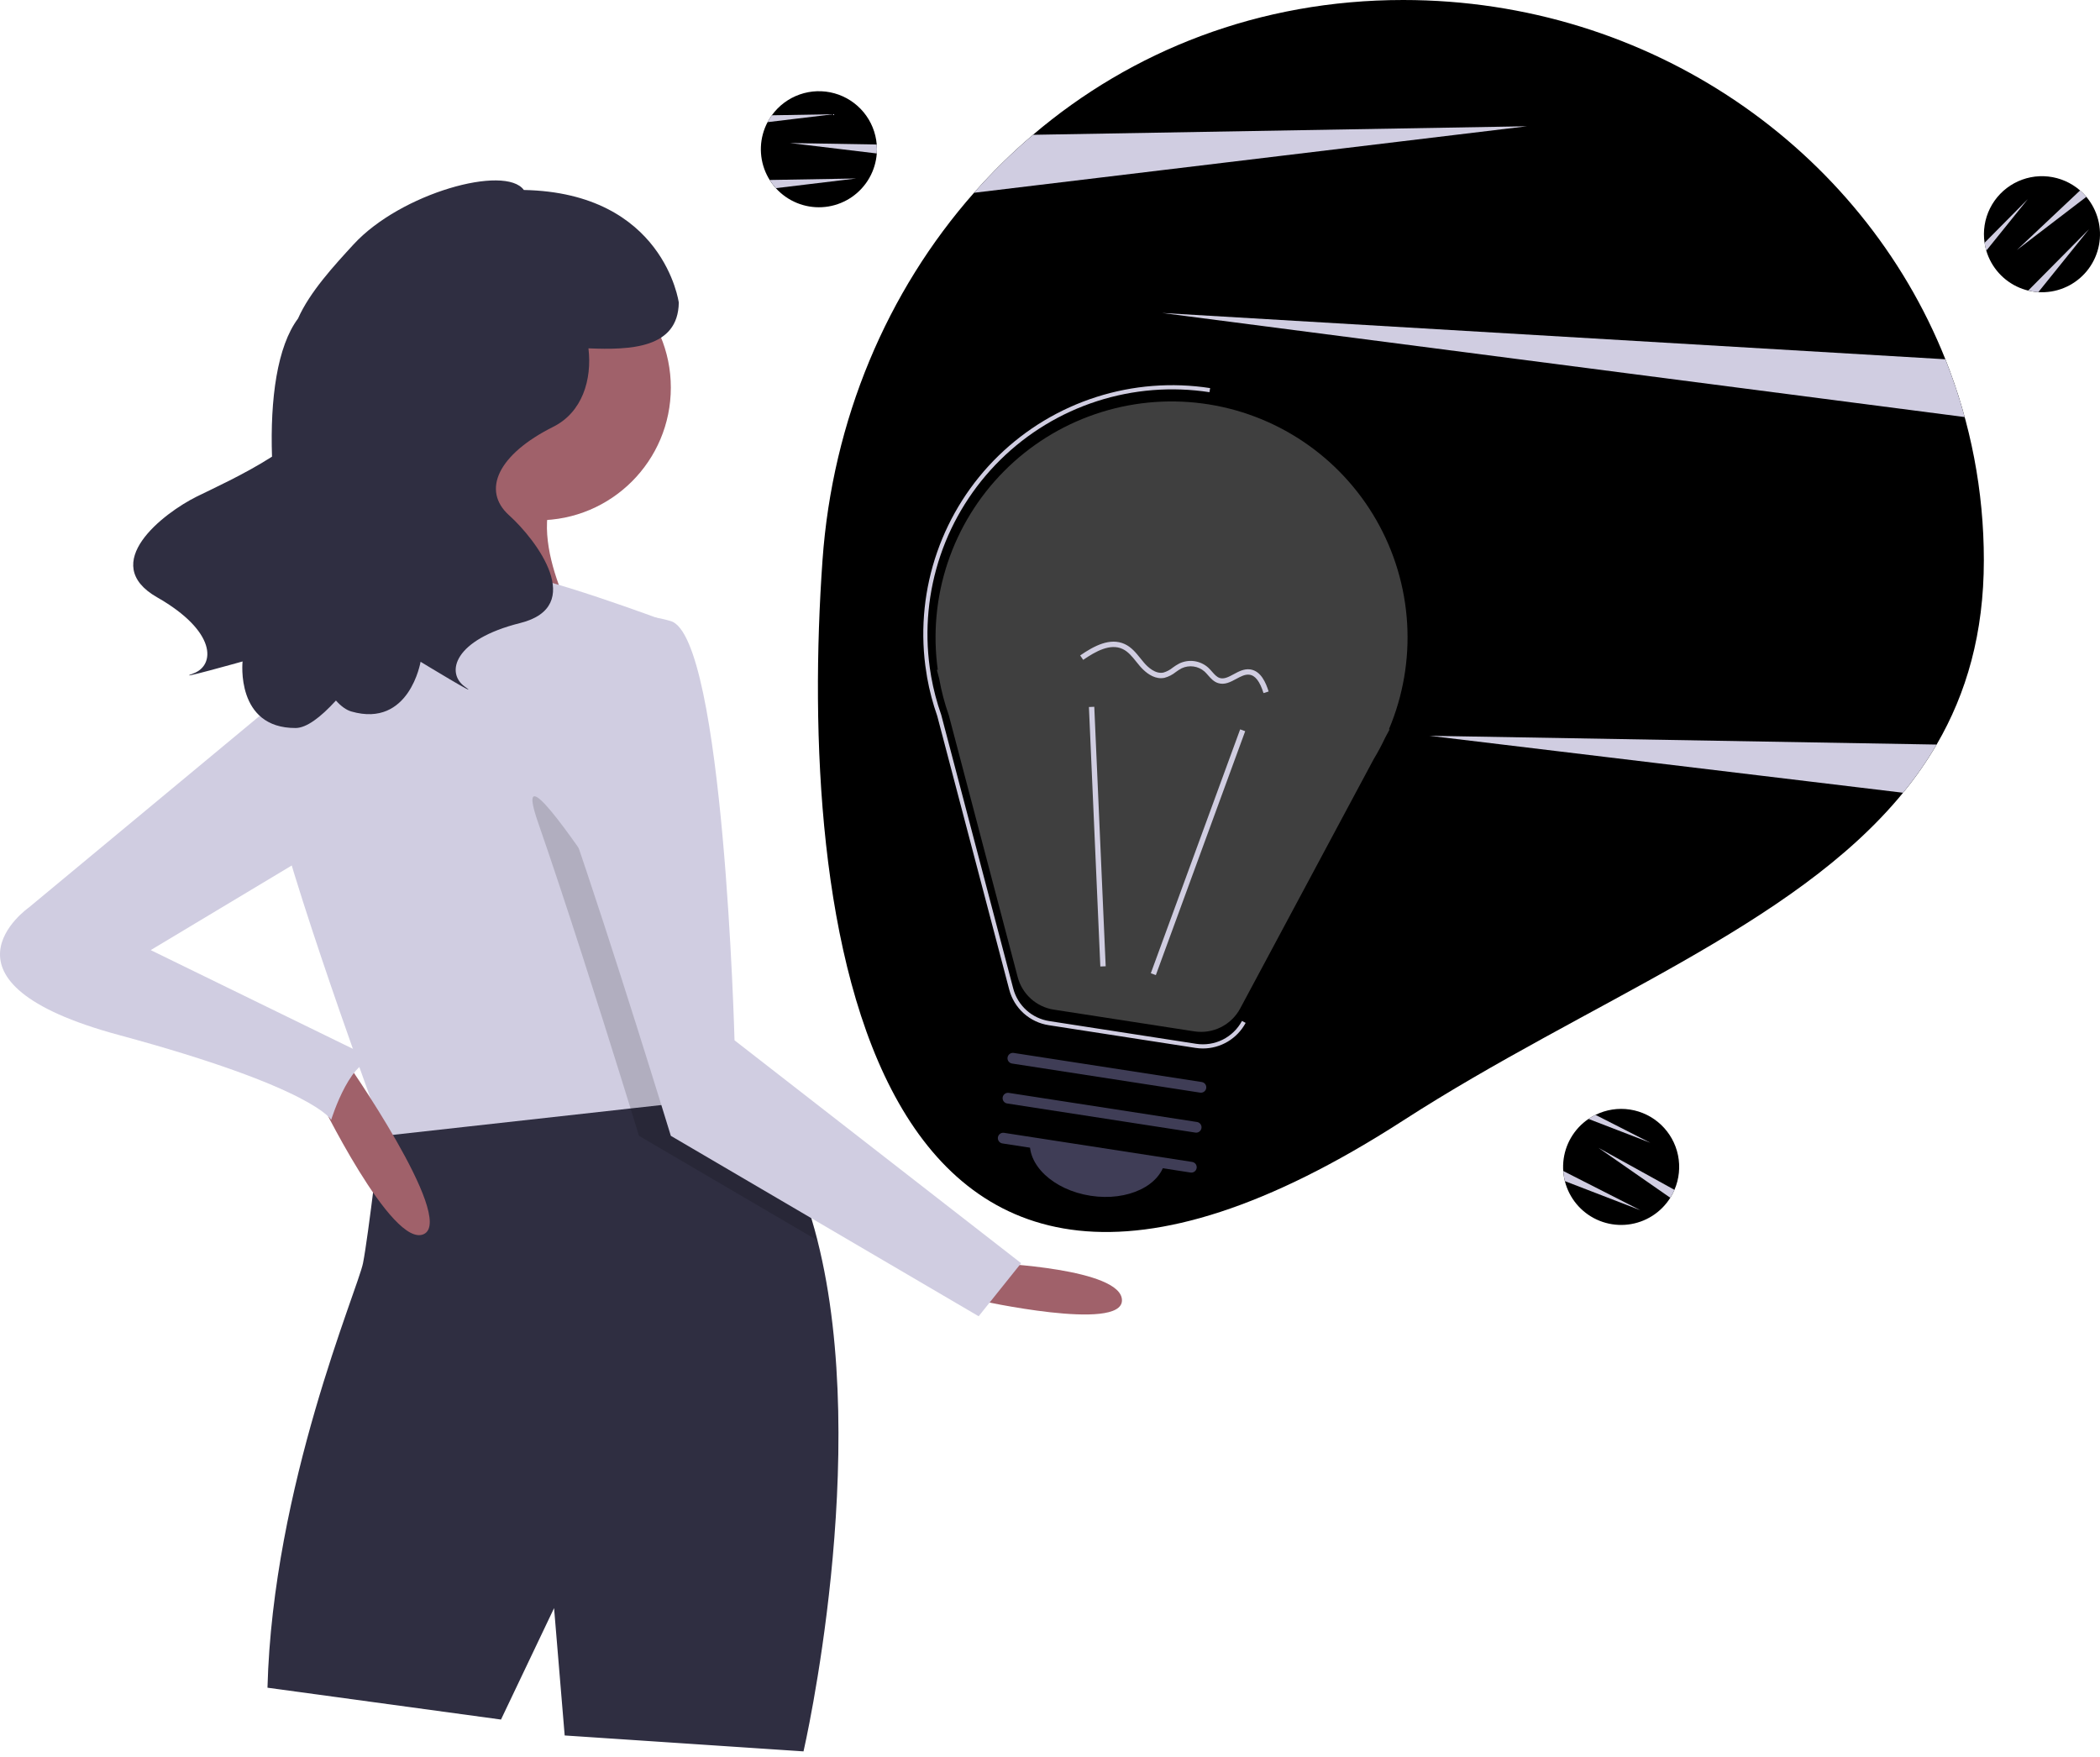 <svg width="300" height="251" viewBox="0 0 300 251" fill="none" xmlns="http://www.w3.org/2000/svg">
<g clip-path="url(#clip0)">
<path d="M283.407 80.05C283.407 90.465 280.94 99.039 276.661 106.383C275.249 108.802 273.645 111.104 271.866 113.268C256.135 132.508 226.888 143.039 200.455 160.097C122.428 210.447 113.976 129.766 117.5 80.05C118.921 59.989 126.733 41.614 139.145 27.544C141.751 24.585 144.567 21.817 147.57 19.261C161.66 7.261 179.864 0 200.455 0C235.782 0 265.949 21.307 277.911 51.333C281.547 60.47 283.412 70.216 283.407 80.05Z" fill="black"/>
<path d="M218.128 18.041L139.145 27.544C141.751 24.585 144.567 21.817 147.57 19.261L218.128 18.041Z" fill="#D0CDE1"/>
<path d="M276.661 106.383C275.249 108.802 273.645 111.105 271.866 113.268L204.21 105.13L276.661 106.383Z" fill="#D0CDE1"/>
<path d="M280.671 59.59L166.008 44.717L277.91 51.333C278.985 54.031 279.907 56.788 280.671 59.59Z" fill="#D0CDE1"/>
<path d="M125.278 21.323C125.278 21.527 125.272 21.728 125.254 21.927C125.164 23.157 124.802 24.351 124.192 25.423C123.582 26.495 122.741 27.417 121.73 28.123C120.719 28.828 119.563 29.3 118.347 29.502C117.13 29.705 115.884 29.634 114.699 29.294C113.514 28.954 112.419 28.354 111.495 27.537C110.571 26.721 109.841 25.708 109.357 24.574C108.874 23.439 108.65 22.212 108.701 20.98C108.752 19.748 109.078 18.543 109.653 17.452C109.832 17.11 110.036 16.783 110.263 16.472C111.255 15.097 112.645 14.058 114.245 13.498C115.845 12.937 117.578 12.88 119.212 13.335C120.845 13.79 122.299 14.735 123.379 16.043C124.458 17.35 125.111 18.957 125.248 20.648C125.269 20.87 125.278 21.095 125.278 21.323Z" fill="black"/>
<path d="M125.278 21.323C125.278 21.527 125.272 21.729 125.254 21.927L112.84 20.435L125.248 20.648C125.269 20.87 125.278 21.095 125.278 21.323Z" fill="#D0CDE1"/>
<path d="M122.316 25.502L110.832 26.884C110.506 26.521 110.213 26.13 109.955 25.715L122.316 25.502Z" fill="#D0CDE1"/>
<path d="M119.059 16.321L109.653 17.452C109.832 17.11 110.036 16.783 110.263 16.472L119.059 16.321Z" fill="#D0CDE1"/>
<path d="M238.917 170.615C238.821 170.796 238.721 170.971 238.613 171.138C237.957 172.182 237.077 173.067 236.036 173.728C234.995 174.389 233.819 174.809 232.595 174.959C231.371 175.108 230.13 174.983 228.96 174.591C227.791 174.2 226.724 173.553 225.836 172.697C224.948 171.841 224.263 170.798 223.829 169.644C223.396 168.489 223.225 167.253 223.33 166.024C223.435 164.795 223.812 163.606 224.435 162.541C225.058 161.477 225.91 160.565 226.93 159.872C227.248 159.654 227.581 159.46 227.928 159.292C229.449 158.542 231.163 158.276 232.839 158.531C234.516 158.786 236.074 159.548 237.303 160.716C238.532 161.884 239.374 163.4 239.715 165.061C240.055 166.722 239.878 168.448 239.207 170.005C239.121 170.211 239.024 170.414 238.917 170.615Z" fill="black"/>
<path d="M238.917 170.615C238.821 170.796 238.721 170.971 238.613 171.138L228.347 164L239.207 170.005C239.121 170.211 239.024 170.414 238.917 170.615Z" fill="#D0CDE1"/>
<path d="M234.342 172.918L223.55 168.756C223.432 168.282 223.356 167.799 223.324 167.312L234.342 172.918Z" fill="#D0CDE1"/>
<path d="M235.768 163.282L226.93 159.872C227.248 159.654 227.581 159.46 227.928 159.292L235.768 163.282Z" fill="#D0CDE1"/>
<path d="M297.645 27.675C297.788 27.821 297.924 27.97 298.05 28.124C298.845 29.067 299.419 30.176 299.731 31.369C300.043 32.562 300.085 33.809 299.853 35.02C299.622 36.231 299.124 37.376 298.395 38.37C297.665 39.364 296.723 40.183 295.637 40.768C294.551 41.352 293.349 41.686 292.117 41.747C290.886 41.808 289.656 41.593 288.518 41.118C287.38 40.644 286.362 39.921 285.539 39.003C284.715 38.086 284.107 36.996 283.757 35.813C283.647 35.444 283.564 35.067 283.51 34.685C283.259 33.008 283.529 31.295 284.283 29.776C285.037 28.258 286.239 27.006 287.726 26.192C289.213 25.377 290.914 25.038 292.6 25.221C294.285 25.404 295.874 26.099 297.153 27.212C297.323 27.357 297.486 27.512 297.645 27.675Z" fill="black"/>
<path d="M297.645 27.675C297.788 27.821 297.924 27.97 298.05 28.124L288.121 35.723L297.153 27.212C297.323 27.357 297.486 27.512 297.645 27.675Z" fill="#D0CDE1"/>
<path d="M298.443 32.734L291.187 41.743C290.7 41.71 290.216 41.635 289.742 41.517L298.443 32.734Z" fill="#D0CDE1"/>
<path d="M289.701 28.436L283.757 35.813C283.646 35.444 283.564 35.067 283.51 34.686L289.701 28.436Z" fill="#D0CDE1"/>
<path d="M142.083 180.484C142.083 180.484 160.28 181.243 160.28 185.792C160.28 190.341 139.808 185.792 139.808 185.792L142.083 180.484Z" fill="#A0616A"/>
<path d="M114.788 250.238L80.669 247.963L79.153 229.767L71.571 245.689L38.211 241.139C38.969 212.328 51.1 184.275 51.858 180.484C52.616 176.693 54.428 161.029 54.428 161.029C57.742 154.001 75.104 153.341 88.714 153.978C94.355 154.236 99.359 154.721 102.445 155.07C104.484 155.297 105.69 155.464 105.69 155.464C111.126 161.067 114.629 168.702 116.782 177.232C124.546 207.961 114.788 250.238 114.788 250.238Z" fill="#2F2E41"/>
<path d="M76.878 74.338C87.347 74.338 95.833 65.851 95.833 55.383C95.833 44.915 87.347 36.428 76.878 36.428C66.41 36.428 57.924 44.915 57.924 55.383C57.924 65.851 66.41 74.338 76.878 74.338Z" fill="#A0616A"/>
<path d="M63.989 59.932C63.989 59.932 58.682 83.436 50.342 90.26C42.002 97.084 82.944 90.26 82.944 90.26C82.944 90.26 73.846 75.096 80.669 68.272C87.493 61.449 63.989 59.932 63.989 59.932Z" fill="#A0616A"/>
<path d="M102.657 156.98L90.079 158.375L54.891 162.288C54.891 162.288 54.724 161.84 54.428 161.029C51.873 154.061 39.568 120.155 38.211 109.972C36.694 98.6 52.616 84.952 52.616 84.952C52.616 84.952 67.78 81.919 72.329 81.919C76.878 81.919 95.075 88.743 95.075 88.743L101.861 149.785L102.445 155.07L102.657 156.98Z" fill="#D0CDE1"/>
<path opacity="0.15" d="M116.782 177.232L91.284 162.288C91.284 162.288 90.837 160.832 90.079 158.375C89.699 157.147 89.237 155.661 88.714 153.978C85.772 144.531 80.836 128.942 76.879 117.554C70.813 100.116 100.382 148.64 100.382 148.64L101.861 149.785L102.445 155.07C104.484 155.297 105.69 155.464 105.69 155.464C111.126 161.067 114.629 168.702 116.782 177.232Z" fill="black"/>
<path d="M82.944 90.26C82.944 90.26 75.362 100.116 81.428 117.555C87.493 134.993 95.833 162.288 95.833 162.288L139.808 188.066L145.874 180.484L104.932 148.64C104.932 148.64 103.415 91.018 95.833 88.743C88.251 86.469 82.944 90.26 82.944 90.26Z" fill="#D0CDE1"/>
<path d="M45.413 156.601C45.413 156.601 56.028 178.589 60.577 176.314C65.126 174.04 49.204 151.294 49.204 151.294L45.413 156.601Z" fill="#A0616A"/>
<path d="M44.276 96.325L4.092 129.686C4.092 129.686 -11.072 140.3 16.981 147.882C45.034 155.464 47.309 160.013 47.309 160.013C47.309 160.013 50.342 150.157 54.133 151.673L21.53 135.751L48.067 119.829L44.276 96.325Z" fill="#D0CDE1"/>
<path d="M28.126 70.94C30.235 69.896 34.892 67.788 38.859 65.248C38.581 56.987 39.598 49.487 42.576 45.511C44.248 41.716 47.758 37.916 50.507 34.923C57.259 27.575 72.188 23.473 74.835 27.144C94.862 27.54 96.971 43.238 96.971 43.238C96.866 49.804 90.042 50.011 84.064 49.772C84.6 54.255 83.173 58.912 79.042 60.978C71.142 64.928 68.772 70.063 72.722 73.618C76.672 77.173 83.782 86.652 74.302 89.022C64.822 91.392 63.637 96.132 66.402 98.107C69.167 100.082 60.082 94.552 60.082 94.552C60.082 94.552 58.502 104.032 50.207 101.662C49.464 101.45 48.721 100.906 47.99 100.092C45.75 102.553 43.752 104.009 42.245 104.017C33.619 104.062 34.653 94.508 34.653 94.508C34.653 94.508 24.414 97.383 27.609 96.227C30.804 95.071 30.941 90.187 22.451 85.349C13.961 80.51 23.364 73.299 28.126 70.94Z" fill="#2F2E41"/>
<path d="M133.97 95.707L133.832 95.689L134.168 96.964C134.485 98.744 134.945 100.494 135.545 102.199L145.384 139.604C145.698 140.798 146.354 141.874 147.271 142.701C148.188 143.527 149.326 144.068 150.546 144.257L170.613 147.361C171.91 147.562 173.238 147.355 174.413 146.768C175.588 146.182 176.551 145.246 177.171 144.088L196.241 108.469C196.837 107.482 197.381 106.465 197.872 105.422L198.519 104.213L198.418 104.2C200.44 99.418 201.33 94.234 201.019 89.051C200.707 83.869 199.203 78.828 196.624 74.323C194.045 69.817 190.46 65.968 186.149 63.075C181.837 60.182 176.916 58.325 171.769 57.646C166.622 56.968 161.387 57.488 156.474 59.165C151.56 60.842 147.101 63.631 143.442 67.315C139.784 70.998 137.026 75.477 135.382 80.402C133.739 85.327 133.256 90.565 133.97 95.707Z" fill="#3F3F3F"/>
<path d="M171.844 149.805C171.491 149.805 171.138 149.778 170.789 149.724L149.814 146.478C148.481 146.273 147.238 145.682 146.237 144.78C145.235 143.877 144.519 142.702 144.177 141.398L133.892 102.3C133.263 100.51 132.78 98.672 132.447 96.805L132.187 95.094C131.487 89.63 132.067 84.077 133.881 78.876C135.695 73.674 138.693 68.965 142.639 65.12C146.585 61.276 151.37 58.401 156.617 56.723C161.865 55.045 167.43 54.61 172.875 55.452L172.784 56.037C167.399 55.207 161.894 55.647 156.709 57.322C151.525 58.997 146.803 61.861 142.921 65.684C139.04 69.508 136.105 74.186 134.352 79.345C132.599 84.504 132.076 90.001 132.825 95.398L133.025 96.677C133.355 98.529 133.834 100.351 134.457 102.126L144.75 141.247C145.063 142.44 145.718 143.514 146.633 144.34C147.549 145.165 148.686 145.705 149.904 145.893L170.879 149.138C172.175 149.337 173.5 149.13 174.673 148.545C175.846 147.959 176.808 147.025 177.428 145.87L177.95 146.149C177.358 147.253 176.477 148.176 175.402 148.82C174.327 149.464 173.097 149.804 171.844 149.805Z" fill="#D0CDE1"/>
<path d="M177.165 104.21L164.402 139.057L165.122 139.32L177.884 104.473L177.165 104.21Z" fill="#D0CDE1"/>
<path d="M156.326 100.985L155.561 101.019L157.19 138.093L157.955 138.06L156.326 100.985Z" fill="#D0CDE1"/>
<path d="M170.071 167.53L143.194 163.372C142.994 163.34 142.815 163.23 142.696 163.066C142.577 162.903 142.527 162.699 142.558 162.499C142.589 162.299 142.698 162.119 142.861 161.999C143.024 161.879 143.228 161.828 143.428 161.858L170.305 166.016C170.405 166.031 170.501 166.065 170.588 166.117C170.674 166.169 170.749 166.238 170.809 166.319C170.869 166.401 170.912 166.493 170.936 166.591C170.961 166.689 170.965 166.791 170.95 166.891C170.934 166.991 170.899 167.086 170.847 167.173C170.794 167.259 170.725 167.334 170.643 167.393C170.562 167.453 170.469 167.495 170.371 167.519C170.273 167.542 170.171 167.546 170.071 167.53Z" fill="#3F3D56"/>
<path d="M170.76 161.823L143.883 157.665C143.783 157.65 143.687 157.616 143.601 157.564C143.514 157.512 143.439 157.443 143.379 157.362C143.319 157.28 143.276 157.188 143.252 157.09C143.228 156.992 143.223 156.89 143.239 156.79C143.254 156.69 143.289 156.595 143.342 156.508C143.394 156.422 143.463 156.347 143.545 156.288C143.627 156.228 143.719 156.186 143.818 156.162C143.916 156.139 144.018 156.135 144.117 156.151L170.994 160.309C171.094 160.324 171.19 160.358 171.277 160.41C171.363 160.462 171.439 160.531 171.499 160.612C171.558 160.694 171.602 160.786 171.626 160.884C171.65 160.982 171.654 161.084 171.639 161.184C171.623 161.283 171.588 161.379 171.536 161.465C171.483 161.552 171.414 161.627 171.332 161.686C171.251 161.745 171.158 161.788 171.06 161.812C170.962 161.835 170.86 161.839 170.76 161.823Z" fill="#3F3D56"/>
<path d="M171.449 156.115L144.572 151.957C144.372 151.925 144.193 151.815 144.074 151.651C143.955 151.488 143.906 151.284 143.937 151.084C143.968 150.884 144.077 150.704 144.24 150.584C144.403 150.464 144.606 150.413 144.807 150.443L171.684 154.601C171.883 154.633 172.062 154.743 172.182 154.907C172.301 155.07 172.35 155.274 172.319 155.474C172.288 155.674 172.179 155.854 172.016 155.974C171.853 156.094 171.65 156.145 171.449 156.115H171.449Z" fill="#3F3D56"/>
<path d="M155.797 170.851C161.128 171.676 165.91 169.374 166.477 165.708L147.171 162.722C146.604 166.387 150.466 170.027 155.797 170.851Z" fill="#3F3D56"/>
<path d="M165.458 96.868C164.311 96.69 163.363 95.784 162.843 95.176C162.672 94.977 162.506 94.77 162.339 94.563C161.734 93.809 161.162 93.097 160.365 92.726C158.607 91.906 156.536 93.051 154.742 94.281L154.309 93.649C156.281 92.297 158.58 91.048 160.689 92.031C161.647 92.478 162.303 93.294 162.937 94.084C163.098 94.284 163.259 94.485 163.424 94.678C163.965 95.31 165.044 96.333 166.2 96.097C166.687 95.955 167.14 95.715 167.531 95.392C167.829 95.17 168.144 94.971 168.473 94.798C169.14 94.478 169.888 94.362 170.62 94.466C171.353 94.57 172.039 94.888 172.592 95.38C172.789 95.567 172.975 95.764 173.15 95.971C173.495 96.364 173.82 96.734 174.244 96.869C174.87 97.07 175.532 96.712 176.233 96.334C176.956 95.943 177.704 95.54 178.552 95.639C178.579 95.642 178.607 95.646 178.634 95.65C180.144 95.884 180.839 97.553 181.233 98.798L180.502 99.029C179.967 97.336 179.316 96.494 178.462 96.4C177.855 96.329 177.244 96.659 176.597 97.008C175.786 97.445 174.947 97.898 174.011 97.599C173.385 97.4 172.973 96.93 172.574 96.476C172.417 96.29 172.251 96.113 172.074 95.945C171.634 95.56 171.092 95.311 170.512 95.229C169.933 95.147 169.343 95.236 168.813 95.484C168.52 95.64 168.239 95.819 167.973 96.018C167.498 96.405 166.946 96.688 166.354 96.848C166.059 96.908 165.755 96.914 165.458 96.868Z" fill="#D0CDE1"/>
</g>
<defs>
<clipPath id="clip0">
<rect width="300" height="250.238" fill="white"/>
</clipPath>
</defs>
</svg>
